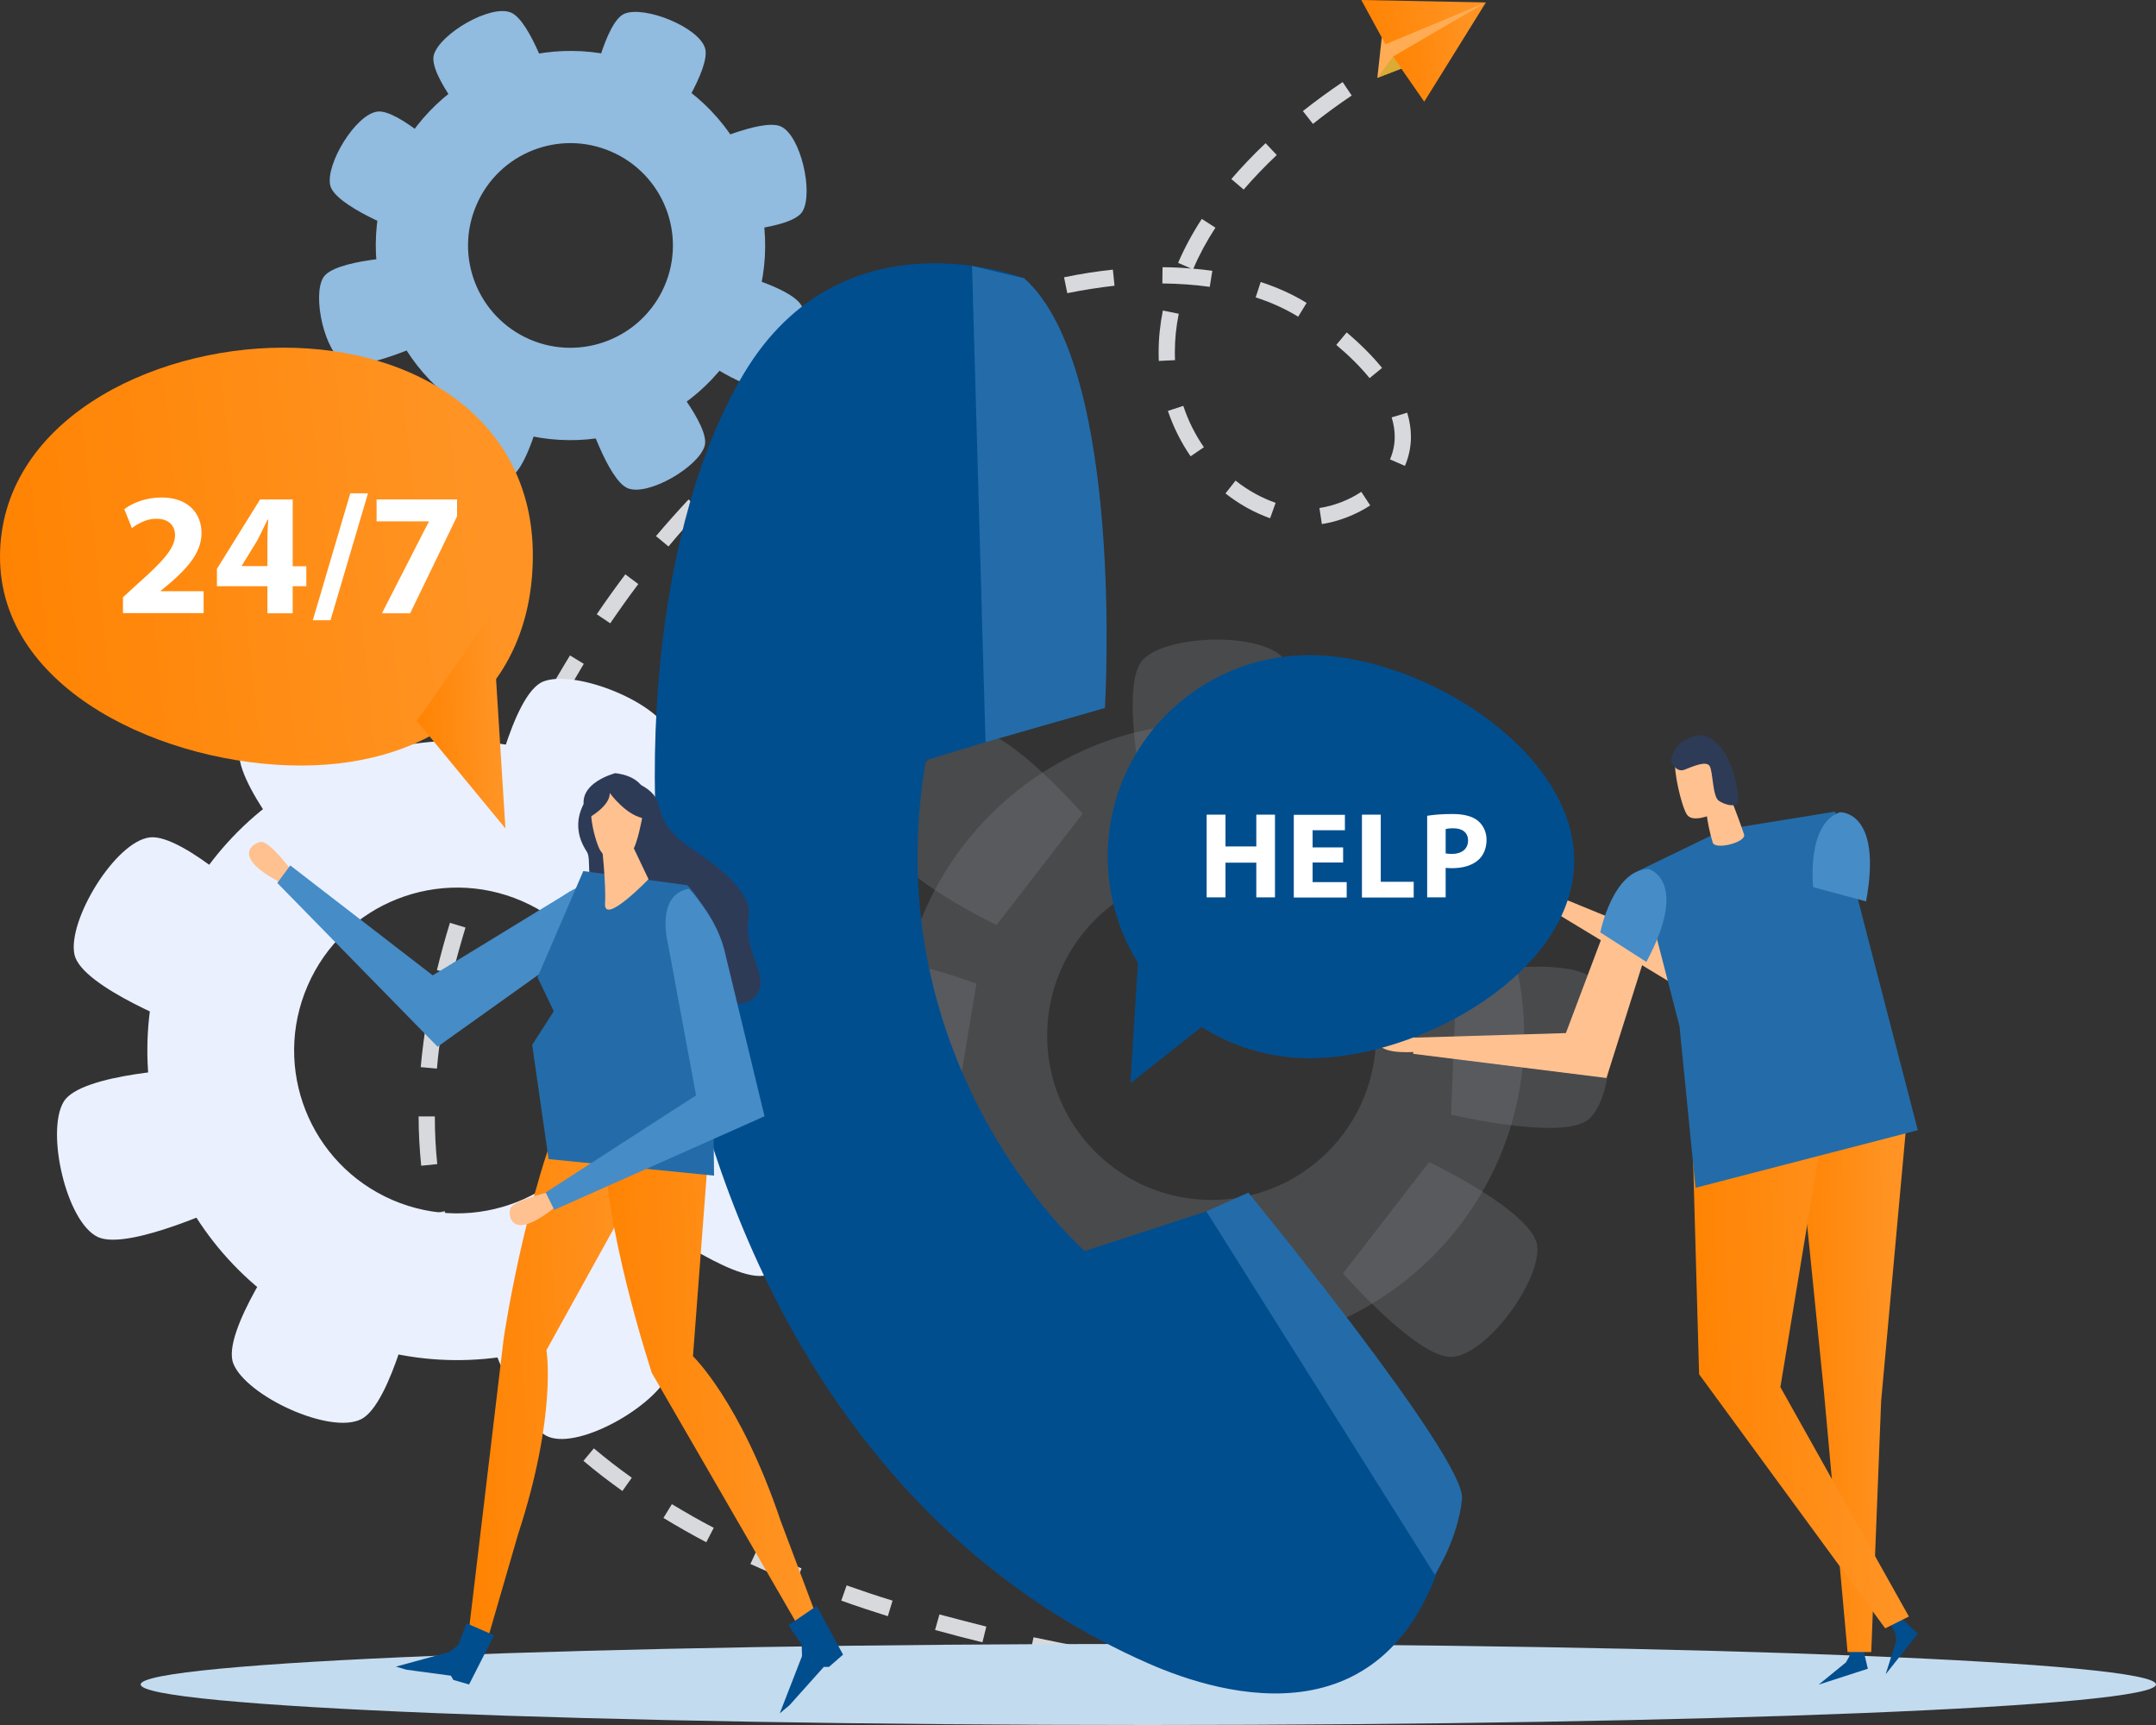 <svg width="210" height="168" viewBox="0 0 210 168" fill="none" xmlns="http://www.w3.org/2000/svg">
<rect x="0" y="0" width="210" height="168" fill="#333333" stroke="none"/>
<path d="M147.955 165.773H147.702V164.194H147.955C150.799 164.194 152.411 164.131 152.427 164.131L152.49 165.71C152.474 165.726 150.847 165.773 147.955 165.773ZM142.929 165.726C141.475 165.694 139.879 165.647 138.156 165.568L138.219 163.989C139.926 164.052 141.507 164.115 142.961 164.147L142.929 165.726ZM133.399 165.331C131.882 165.236 130.286 165.126 128.642 164.999L128.769 163.42C130.397 163.547 131.977 163.657 133.494 163.752L133.399 165.331ZM123.885 164.589C122.337 164.431 120.756 164.273 119.144 164.083L119.334 162.52C120.93 162.71 122.511 162.883 124.043 163.025L123.885 164.589ZM114.419 163.468C112.87 163.246 111.29 163.01 109.709 162.757L109.962 161.193C111.543 161.446 113.107 161.683 114.64 161.904L114.419 163.468ZM105.016 161.936C103.467 161.651 101.902 161.336 100.338 161.004L100.67 159.456C102.219 159.788 103.767 160.088 105.3 160.388L105.016 161.936ZM95.692 159.946C94.143 159.567 92.61 159.172 91.077 158.746L91.504 157.23C93.021 157.64 94.554 158.035 96.071 158.414L95.692 159.946ZM86.478 157.403C84.961 156.929 83.444 156.424 81.942 155.887L82.464 154.403C83.934 154.924 85.435 155.429 86.936 155.887L86.478 157.403ZM77.486 154.213C75.984 153.613 74.515 152.966 73.092 152.318L73.756 150.881C75.147 151.528 76.601 152.144 78.07 152.745L77.486 154.213ZM68.794 150.202C67.356 149.444 65.965 148.654 64.621 147.833L65.443 146.491C66.755 147.28 68.114 148.07 69.521 148.796L68.794 150.202ZM60.623 145.212C59.296 144.264 58.016 143.285 56.83 142.274L57.842 141.058C59.011 142.037 60.244 143.001 61.54 143.917L60.623 145.212ZM53.29 139.037C52.136 137.884 51.062 136.684 50.066 135.452L51.299 134.457C52.247 135.641 53.306 136.81 54.412 137.915L53.29 139.037ZM47.253 131.551C46.384 130.193 45.594 128.787 44.898 127.35L46.321 126.655C46.984 128.029 47.743 129.387 48.581 130.698L47.253 131.551ZM43.065 122.913C42.544 121.412 42.117 119.849 41.769 118.285L43.318 117.954C43.65 119.47 44.061 120.97 44.566 122.407L43.065 122.913ZM41.026 113.532C40.868 111.968 40.774 110.358 40.774 108.731H42.354C42.354 110.31 42.433 111.874 42.591 113.374L41.026 113.532ZM42.559 104.072L40.979 103.93C41.121 102.382 41.327 100.772 41.595 99.177L43.16 99.445C42.891 100.993 42.686 102.556 42.559 104.072ZM44.092 94.849L42.559 94.486C42.923 92.97 43.35 91.422 43.824 89.875L45.341 90.333C44.883 91.849 44.456 93.365 44.092 94.849ZM46.826 85.864L45.341 85.342C45.878 83.826 46.447 82.342 47.032 80.889L48.502 81.473C47.917 82.894 47.364 84.363 46.826 85.864ZM50.319 77.13L48.881 76.483C49.545 75.014 50.224 73.577 50.92 72.171L52.342 72.882C51.647 74.256 50.967 75.677 50.319 77.13ZM54.507 68.713L53.116 67.955C53.891 66.549 54.697 65.175 55.519 63.833L56.862 64.654C56.072 65.965 55.282 67.339 54.507 68.713ZM59.438 60.706L58.126 59.822C59.027 58.495 59.959 57.2 60.908 55.937L62.172 56.884C61.239 58.116 60.323 59.411 59.438 60.706ZM65.111 53.221L63.895 52.21C64.922 50.994 65.996 49.794 67.071 48.641L68.225 49.715C67.166 50.836 66.107 52.02 65.111 53.221ZM128.753 51.041L128.516 49.478C129.938 49.257 131.392 48.704 132.593 47.898L133.463 49.225C132.056 50.141 130.381 50.788 128.753 51.041ZM123.712 50.473C122.163 49.92 120.709 49.114 119.366 48.056L120.345 46.809C121.546 47.756 122.858 48.483 124.249 48.972L123.712 50.473ZM71.528 46.382L70.437 45.245C71.591 44.14 72.792 43.066 73.993 42.055L75.02 43.255C73.835 44.25 72.666 45.293 71.528 46.382ZM136.844 45.372L135.391 44.74C135.691 44.045 135.849 43.303 135.849 42.545C135.849 41.929 135.754 41.297 135.549 40.65L137.066 40.192C137.303 40.981 137.429 41.771 137.429 42.545C137.429 43.54 137.224 44.487 136.844 45.372ZM115.968 44.44C115.035 43.082 114.293 41.597 113.755 40.018L115.257 39.529C115.731 40.966 116.41 42.324 117.264 43.556L115.968 44.44ZM78.687 40.318L77.739 39.055C79.019 38.091 80.346 37.175 81.658 36.307L82.527 37.633C81.231 38.486 79.951 39.386 78.687 40.318ZM133.399 36.828C132.546 35.77 131.455 34.68 130.16 33.59L131.171 32.374C132.53 33.527 133.7 34.696 134.616 35.833L133.399 36.828ZM86.541 35.201L85.767 33.827C87.173 33.038 88.612 32.295 90.018 31.616L90.698 33.038C89.307 33.717 87.916 34.428 86.541 35.201ZM112.87 35.154C112.854 34.854 112.854 34.554 112.854 34.254C112.854 32.943 112.997 31.585 113.265 30.242L114.814 30.558C114.561 31.79 114.435 33.038 114.435 34.254C114.435 34.538 114.435 34.806 114.451 35.075L112.87 35.154ZM94.996 31.206L94.427 29.737C95.929 29.153 97.462 28.632 98.979 28.189L99.437 29.706C97.951 30.132 96.466 30.637 94.996 31.206ZM126.446 30.843C125.229 30.1 123.838 29.453 122.305 28.963L122.795 27.463C124.439 28 125.94 28.679 127.267 29.5L126.446 30.843ZM103.957 28.553L103.641 27.005C105.237 26.673 106.849 26.421 108.398 26.263L108.556 27.826C107.054 28 105.506 28.237 103.957 28.553ZM117.833 27.937C116.363 27.732 114.814 27.621 113.218 27.605L113.234 26.026C114.182 26.026 115.114 26.073 116.015 26.152L114.751 25.599C115.367 24.162 116.142 22.725 117.058 21.32L118.386 22.173C117.532 23.483 116.805 24.826 116.236 26.168C116.869 26.215 117.485 26.294 118.085 26.373L117.833 27.937ZM121.136 18.461L119.935 17.435C120.946 16.266 122.052 15.098 123.269 13.945L124.36 15.098C123.19 16.203 122.1 17.34 121.136 18.461ZM127.884 12.065L126.904 10.818C128.121 9.854 129.417 8.907 130.776 7.991L131.661 9.302C130.349 10.186 129.069 11.118 127.884 12.065Z" fill="#D7D9DD"/>
<path d="M210 164.052C210 166.231 166.05 168 111.843 168C57.636 168 13.702 166.231 13.702 164.052C13.702 161.873 57.652 160.104 111.843 160.104C166.05 160.104 210 161.873 210 164.052Z" fill="#C3DBEF"/>
<g opacity="0.5">
<g opacity="0.5">
<path opacity="0.5" d="M118.006 70.418C101.191 70.418 87.553 84.047 87.553 100.85C87.553 117.654 101.191 131.283 118.006 131.283C134.837 131.283 148.46 117.654 148.46 100.85C148.46 84.047 134.822 70.418 118.006 70.418ZM118.006 116.864C109.156 116.864 101.997 109.694 101.997 100.866C101.997 92.022 109.172 84.868 118.006 84.868C126.857 84.868 134.031 92.038 134.031 100.866C134.016 109.694 126.857 116.864 118.006 116.864Z" fill="#DAE2F2"/>
</g>
<g opacity="0.5">
<path opacity="0.5" d="M125.087 77.493H111.369C111.369 77.493 109.014 66.549 111.369 64.196C113.803 61.78 122.937 61.527 125.087 64.196C127.173 66.786 125.087 77.493 125.087 77.493Z" fill="#DAE2F2"/>
</g>
<g opacity="0.5">
<path opacity="0.5" d="M123.791 124.539H110.057C110.057 124.539 107.702 135.483 110.057 137.821C112.491 140.253 121.626 140.489 123.791 137.821C125.893 135.246 123.791 124.539 123.791 124.539Z" fill="#DAE2F2"/>
</g>
<g opacity="0.5">
<path opacity="0.5" d="M105.458 79.246L97.067 90.096C97.067 90.096 86.968 85.263 86.541 81.963C86.099 78.567 91.504 71.177 94.933 71.113C98.268 71.05 105.458 79.246 105.458 79.246Z" fill="#DAE2F2"/>
</g>
<g opacity="0.5">
<path opacity="0.5" d="M95.107 95.797L92.863 109.331C92.863 109.331 81.674 109.868 79.746 107.167C77.754 104.372 79.003 95.323 81.99 93.633C84.882 91.991 95.107 95.797 95.107 95.797Z" fill="#DAE2F2"/>
</g>
<g opacity="0.5">
<path opacity="0.5" d="M141.333 108.557L141.886 94.849C141.886 94.849 152.917 92.954 155.177 95.386C157.5 97.913 157.374 107.041 154.624 109.094C151.953 111.068 141.333 108.557 141.333 108.557Z" fill="#DAE2F2"/>
</g>
<g opacity="0.5">
<path opacity="0.5" d="M130.27 78.82L138.662 89.669C138.662 89.669 148.761 84.837 149.187 81.536C149.614 78.141 144.225 70.75 140.795 70.687C137.477 70.624 130.27 78.82 130.27 78.82Z" fill="#DAE2F2"/>
</g>
<g opacity="0.5">
<path opacity="0.5" d="M103.42 123.576L95.028 112.726C95.028 112.726 84.929 117.559 84.503 120.859C84.06 124.255 89.465 131.646 92.894 131.709C96.229 131.788 103.42 123.576 103.42 123.576Z" fill="#DAE2F2"/>
</g>
<g opacity="0.5">
<path opacity="0.5" d="M130.807 124.018L139.199 113.169C139.199 113.169 149.298 118.001 149.725 121.302C150.151 124.697 144.762 132.088 141.333 132.151C137.998 132.214 130.807 124.018 130.807 124.018Z" fill="#DAE2F2"/>
</g>
</g>
<path d="M56.53 74.635C41.232 68.018 23.469 75.03 16.847 90.317C10.225 105.604 17.242 123.355 32.54 129.972C47.838 136.589 65.601 129.577 72.223 114.29C78.845 99.019 71.812 81.268 56.53 74.635ZM38.214 116.864C30.169 113.374 26.471 104.041 29.964 96.002C33.441 87.964 42.797 84.268 50.841 87.758C58.885 91.249 62.583 100.582 59.09 108.62C55.598 116.659 46.258 120.338 38.214 116.864Z" fill="#EAF0FE"/>
<path d="M60.165 83.858L47.68 78.457C47.68 78.457 49.861 67.592 52.911 66.376C56.072 65.128 64.479 68.508 65.396 71.777C66.297 74.951 60.165 83.858 60.165 83.858Z" fill="#EAF0FE"/>
<path d="M40.458 126.118L27.973 120.717C27.973 120.717 21.525 129.735 22.726 132.798C23.974 135.957 32.192 139.779 35.211 138.2C38.134 136.668 40.458 126.118 40.458 126.118Z" fill="#EAF0FE"/>
<path d="M41.643 77.73L29.727 84.284C29.727 84.284 22.457 75.914 23.374 72.756C24.322 69.487 32.145 64.907 35.29 66.202C38.34 67.434 41.643 77.73 41.643 77.73Z" fill="#EAF0FE"/>
<path d="M25.713 88.69L18.332 100.108C18.332 100.108 7.949 96.192 7.254 92.97C6.543 89.654 11.252 81.915 14.618 81.552C17.922 81.205 25.713 88.69 25.713 88.69Z" fill="#EAF0FE"/>
<path d="M62.709 118.491L68.62 106.251C68.62 106.251 79.398 108.873 80.488 111.968C81.611 115.174 77.881 123.434 74.578 124.207C71.37 124.966 62.709 118.491 62.709 118.491Z" fill="#EAF0FE"/>
<path d="M64.369 87.095L67.719 100.266C67.719 100.266 78.797 99.84 80.488 97.013C82.227 94.091 80.22 85.263 77.138 83.842C74.151 82.484 64.369 87.095 64.369 87.095Z" fill="#EAF0FE"/>
<path d="M22.315 117.227L18.965 104.056C18.965 104.056 7.87 104.467 6.195 107.31C4.457 110.231 6.464 119.059 9.545 120.481C12.532 121.854 22.315 117.227 22.315 117.227Z" fill="#EAF0FE"/>
<path d="M47.048 128.392L58.964 121.839C58.964 121.839 66.234 130.209 65.317 133.367C64.369 136.636 56.546 141.216 53.401 139.921C50.351 138.689 47.048 128.392 47.048 128.392Z" fill="#EAF0FE"/>
<path d="M63.104 6.522C53.496 2.369 42.338 6.775 38.166 16.377C34.01 25.979 38.419 37.128 48.028 41.297C57.636 45.467 68.794 41.045 72.966 31.443C77.122 21.841 72.713 10.676 63.104 6.522ZM51.599 33.054C46.542 30.858 44.219 25 46.416 19.946C48.596 14.892 54.475 12.571 59.533 14.766C64.59 16.961 66.913 22.82 64.716 27.874C62.52 32.911 56.656 35.233 51.599 33.054Z" fill="#91BBDF"/>
<path d="M65.396 12.318L57.557 8.923C57.557 8.923 58.932 2.085 60.844 1.327C62.836 0.537 68.114 2.669 68.683 4.722C69.236 6.712 65.396 12.318 65.396 12.318Z" fill="#91BBDF"/>
<path d="M53.006 38.865L45.167 35.47C45.167 35.47 41.121 41.139 41.88 43.066C42.67 45.056 47.822 47.456 49.718 46.461C51.552 45.498 53.006 38.865 53.006 38.865Z" fill="#91BBDF"/>
<path d="M53.748 8.465L46.258 12.586C46.258 12.586 41.69 7.328 42.259 5.338C42.86 3.285 47.759 0.411 49.75 1.216C51.678 1.99 53.748 8.465 53.748 8.465Z" fill="#91BBDF"/>
<path d="M43.745 15.35L39.114 22.52C39.114 22.52 32.603 20.056 32.161 18.035C31.718 15.95 34.673 11.086 36.791 10.865C38.846 10.644 43.745 15.35 43.745 15.35Z" fill="#91BBDF"/>
<path d="M66.992 34.064L70.706 26.373C70.706 26.373 77.486 28.016 78.165 29.974C78.876 31.995 76.537 37.175 74.451 37.665C72.428 38.139 66.992 34.064 66.992 34.064Z" fill="#91BBDF"/>
<path d="M68.035 14.355L70.137 22.631C70.137 22.631 77.106 22.362 78.165 20.593C79.256 18.761 77.991 13.202 76.063 12.318C74.183 11.45 68.035 14.355 68.035 14.355Z" fill="#91BBDF"/>
<path d="M41.611 33.275L39.509 25C39.509 25 32.54 25.268 31.481 27.037C30.391 28.869 31.655 34.428 33.583 35.312C35.464 36.181 41.611 33.275 41.611 33.275Z" fill="#91BBDF"/>
<path d="M57.146 40.302L64.637 36.18C64.637 36.18 69.204 41.439 68.636 43.429C68.035 45.482 63.12 48.356 61.145 47.551C59.217 46.761 57.146 40.302 57.146 40.302Z" fill="#91BBDF"/>
<path d="M72.46 36.37C55.55 64.623 60.67 139.495 111.843 161.999C119.129 165.205 136.039 170.148 141.112 149.396L118.591 117.622L105.648 121.839C105.648 121.839 85.103 103.851 90.176 74.051L103.072 70.118L99.753 27.1C99.753 27.084 82.116 20.23 72.46 36.37Z" fill="#014E8F"/>
<path d="M94.68 25.9L95.992 72.282L107.623 68.95C107.623 68.95 109.615 35.865 99.753 27.1L94.68 25.9Z" fill="#236CA9"/>
<path d="M117.501 117.969L139.752 153.36C139.752 153.36 142.028 149.902 142.407 145.954C142.787 142.021 121.594 116.153 121.594 116.153L117.501 117.969Z" fill="#236CA9"/>
<path d="M0 54.247C0 67.323 16.215 74.556 29.3 74.556C42.386 74.556 51.9 67.149 51.9 54.073C51.9 40.997 40.695 33.859 27.609 33.859C14.524 33.859 0 41.171 0 54.247Z" fill="url(#paint0_linear)"/>
<path d="M49.229 80.683L40.6 70.213L47.917 59.758L49.229 80.683Z" fill="url(#paint1_linear)"/>
<path d="M55.534 106.283L64.574 110.989L53.227 131.488C53.227 131.488 54.286 137.758 50.461 149.428L47.459 159.772L45.578 159.567L49.055 130.398C49.055 130.398 51.093 116.327 55.534 106.283Z" fill="url(#paint2_linear)"/>
<path d="M48.122 159.267L45.452 158.098L44.63 160.214L43.761 160.893L38.561 162.315L39.588 162.615L43.919 163.199L44.156 163.61L45.689 164.052L48.122 159.267Z" fill="#014E8F"/>
<path d="M58.869 110.105L69.126 110.547L67.498 132.088C67.498 132.088 72.112 136.478 76.032 148.102L79.825 158.193L78.197 159.141L63.483 133.699C63.499 133.683 58.569 118.949 58.869 110.105Z" fill="url(#paint3_linear)"/>
<path d="M79.54 156.408L76.79 158.288L78.086 160.151L78.118 161.288L75.953 166.863L76.901 166.073L80.236 162.346H80.741L82.116 161.146L79.54 156.408Z" fill="#014E8F"/>
<path d="M60.797 75.867C60.797 75.867 63.689 76.435 64.147 78.346C64.606 80.257 65.38 81.315 67.593 82.8C69.805 84.284 73.282 86.906 72.934 89.164C72.334 92.765 74.831 94.644 73.851 96.602C72.887 98.56 70.358 97.629 69.6 96.602C68.825 95.576 63.152 90.633 62.298 88.785C61.445 86.937 59.043 88.185 58.031 86.921C57.02 85.674 57.62 83.668 57.162 82.957C55.455 80.352 56.625 78.125 58.11 76.593C59.612 75.077 60.797 75.867 60.797 75.867Z" fill="#2E3B57"/>
<path d="M28.494 84.9C28.494 84.9 26.282 81.915 25.428 81.994C24.717 82.057 22.315 83.431 27.53 86.053L28.494 84.9Z" fill="#FFC190"/>
<path d="M56.277 92.196L42.623 101.94L27.009 85.99L28.273 84.284L42.148 94.992L54.87 87.222C54.87 87.222 58.948 84.253 60.702 87.127C60.686 87.111 59.074 90.191 56.277 92.196Z" fill="#468CC7"/>
<path d="M66.929 86.211C66.929 86.211 68.983 88.043 70.121 92.717C71.259 97.392 69.426 103.709 69.426 103.709L69.552 114.495L53.432 112.884L51.836 101.766L53.938 98.482L52.358 95.181L56.814 84.837L66.929 86.211Z" fill="#236CA9"/>
<path d="M61.334 81.773L63.167 85.627C63.167 85.627 58.821 90.143 58.932 88.027C59.043 86.053 58.616 82.279 58.616 82.279L61.334 81.773Z" fill="#FFC190"/>
<path d="M61.287 76.341C61.792 77.13 62.772 78.678 62.504 79.894C62.235 81.11 61.872 83.258 60.67 83.984C59.469 84.711 58.869 83.321 58.505 82.879C58.142 82.453 56.593 77.825 58.442 76.309C59.849 75.156 60.907 75.741 61.287 76.341Z" fill="#FFC190"/>
<path d="M59.39 77.225C59.39 77.225 61.034 79.515 62.851 79.72C62.851 79.72 64.226 75.82 59.928 75.298C59.928 75.298 55.36 76.467 57.336 79.641C57.336 79.657 59.454 78.488 59.39 77.225Z" fill="#2E3B57"/>
<path d="M53.59 116.074C53.59 116.074 49.971 116.896 49.703 117.701C49.466 118.38 49.766 121.128 54.27 117.401L53.59 116.074Z" fill="#FFC190"/>
<path d="M70.532 92.433L74.467 108.715L53.986 117.827L53.148 116.138L67.798 106.678L65.08 92.022C65.08 92.022 63.768 87.159 67.087 86.558C67.087 86.558 69.663 89.117 70.532 92.433Z" fill="#468CC7"/>
<path d="M11.979 59.727V58.163L13.417 56.853C15.835 54.689 17.021 53.442 17.052 52.147C17.052 51.246 16.499 50.52 15.219 50.52C14.271 50.52 13.433 50.994 12.848 51.436L12.106 49.588C12.943 48.956 14.239 48.451 15.741 48.451C18.253 48.451 19.628 49.92 19.628 51.925C19.628 53.789 18.285 55.273 16.673 56.695L15.646 57.548V57.579H19.834V59.711H11.979V59.727Z" fill="white"/>
<path d="M26.044 59.727V57.09H21.13V55.4L25.333 48.641H28.51V55.147H29.837V57.09H28.51V59.727H26.044ZM26.044 55.131V52.684C26.044 52.02 26.076 51.341 26.124 50.615H26.06C25.697 51.325 25.412 51.973 25.033 52.684L23.547 55.1V55.131H26.044Z" fill="white"/>
<path d="M30.47 60.406L34.12 48.041H35.843L32.192 60.406H30.47Z" fill="white"/>
<path d="M44.519 48.641V50.283L39.952 59.727H37.202L41.769 50.804V50.773H36.681V48.641H44.519Z" fill="white"/>
<path d="M136.481 6.68L134.158 7.58L134.585 3.664L144.731 0.237L136.481 6.68Z" fill="#FFAC55"/>
<path d="M138.725 9.902L144.731 0.237L135.675 5.511L138.725 9.902Z" fill="url(#paint4_linear)"/>
<path d="M144.731 0.237L134.948 4.311L132.593 0L144.731 0.237Z" fill="url(#paint5_linear)"/>
<path d="M134.158 7.58L135.675 5.511L136.481 6.68L134.158 7.58Z" fill="#DBAB33"/>
<path d="M160.74 91.486L156.473 104.988L137.651 102.635L137.777 101.056L152.522 100.614L156.963 88.817C156.963 88.817 158.148 84.727 160.803 85.737C160.819 85.722 161.577 88.691 160.74 91.486Z" fill="#FFC190"/>
<path d="M138.14 101.198C138.14 101.198 135.248 99.966 134.664 100.377C134.158 100.724 133.004 102.746 137.935 102.446L138.14 101.198Z" fill="#FFC190"/>
<path d="M177.223 88.169L167.804 98.766L151.589 88.943L152.364 87.553L166.002 93.144L174.884 84.19C174.884 84.19 177.634 80.936 179.657 82.942C179.641 82.926 179.12 85.943 177.223 88.169Z" fill="#FFC190"/>
<path d="M152.617 87.822C152.617 87.822 150.483 85.516 149.772 85.658C149.171 85.769 147.291 87.159 151.906 88.88L152.617 87.822Z" fill="#FFC190"/>
<path d="M181.269 159.709L180.305 159.788L180.147 161.272L179.799 161.904L177.144 164.068L181.933 162.52L181.269 159.709Z" fill="#014E8F"/>
<path d="M184.698 157.135L183.955 157.735L184.619 159.061L184.698 159.788L183.671 163.057L186.8 159.109L184.698 157.135Z" fill="#014E8F"/>
<path d="M185.931 106.789L183.228 136.447L182.264 160.893H179.957L177.65 135.483L174.758 106.789H185.931Z" fill="url(#paint6_linear)"/>
<path d="M164.738 106.789L165.497 133.841L183.624 158.588L185.931 157.435L173.414 135.089L177.839 108.32V106.789H164.738Z" fill="url(#paint7_linear)"/>
<path d="M186.8 110.073L165.149 115.68L163.584 99.919L159.665 84.774L167.836 80.81L178.756 79.041L182.533 93.649L186.8 110.073Z" fill="#236CA9"/>
<path d="M160.582 84.632C160.582 84.632 164.627 85.722 160.36 93.681L155.872 90.807C155.872 90.791 157.105 84.679 160.582 84.632Z" fill="#468CC7"/>
<path d="M179.214 79.104C179.214 79.104 183.402 78.915 181.759 87.79L176.607 86.4C176.607 86.416 175.927 80.226 179.214 79.104Z" fill="#468CC7"/>
<path d="M169.874 81.268C170.127 82.026 167.061 82.816 166.824 82.058C166.16 79.878 166.129 78.141 166.129 78.141L168.168 76.72C168.183 76.72 169.369 79.704 169.874 81.268Z" fill="#FFC190"/>
<path d="M166.856 79.278C166.65 79.357 164.833 80.178 164.296 79.31C163.758 78.457 162.968 74.983 163.189 74.035C163.411 73.087 164.754 72.219 165.528 72.329C166.287 72.44 168.657 73.94 168.515 77.588C168.499 77.588 167.946 78.867 166.856 79.278Z" fill="#FFC190"/>
<path d="M162.763 74.145C162.763 74.145 163.237 75.283 164.059 74.967C164.865 74.651 166.239 74.035 166.54 74.635C166.856 75.235 166.808 77.557 167.409 77.983C167.994 78.394 169.29 78.757 169.321 77.904C169.353 77.051 168.594 72.061 165.734 71.587C165.75 71.587 163.047 71.713 162.763 74.145Z" fill="#2E3B57"/>
<path d="M153.328 83.826C153.328 94.676 138.393 103.062 127.536 103.062C116.679 103.062 107.892 94.265 107.892 83.431C107.892 72.582 116.695 63.801 127.536 63.801C138.393 63.786 153.328 72.977 153.328 83.826Z" fill="#014E8F"/>
<path d="M110.105 105.494L117.042 100.014L111.195 88.138L110.105 105.494Z" fill="#014E8F"/>
<path d="M119.366 79.341V82.437H122.368V79.341H124.186V87.395H122.368V84.016H119.366V87.395H117.532V79.341H119.366Z" fill="white"/>
<path d="M130.823 84H127.852V85.911H131.171V87.411H126.019V79.357H130.997V80.858H127.852V82.531H130.823V84Z" fill="white"/>
<path d="M132.657 79.341H134.49V85.879H137.698V87.411H132.657V79.341Z" fill="white"/>
<path d="M139.01 79.452C139.579 79.357 140.369 79.278 141.475 79.278C142.597 79.278 143.403 79.499 143.94 79.926C144.446 80.336 144.794 80.999 144.794 81.789C144.794 82.579 144.525 83.242 144.051 83.7C143.435 84.284 142.502 84.553 141.428 84.553C141.191 84.553 140.969 84.537 140.811 84.521V87.395H139.01V79.452ZM140.811 83.116C140.969 83.147 141.159 83.163 141.428 83.163C142.392 83.163 142.992 82.674 142.992 81.852C142.992 81.11 142.471 80.668 141.57 80.668C141.191 80.668 140.953 80.699 140.811 80.747V83.116Z" fill="white"/>
<defs>
<linearGradient id="paint0_linear" x1="45.117" y1="33.859" x2="-2.053" y2="38.768" gradientUnits="userSpaceOnUse">
<stop stop-color="#FF9424"/>
<stop offset="1" stop-color="#FF8302"/>
</linearGradient>
<linearGradient id="paint1_linear" x1="48.101" y1="59.758" x2="40.182" y2="60.025" gradientUnits="userSpaceOnUse">
<stop stop-color="#FF9424"/>
<stop offset="1" stop-color="#FF8302"/>
</linearGradient>
<linearGradient id="paint2_linear" x1="62.092" y1="106.283" x2="44.654" y2="106.789" gradientUnits="userSpaceOnUse">
<stop stop-color="#FF9424"/>
<stop offset="1" stop-color="#FF8302"/>
</linearGradient>
<linearGradient id="paint3_linear" x1="77.084" y1="110.105" x2="57.843" y2="110.776" gradientUnits="userSpaceOnUse">
<stop stop-color="#FF9424"/>
<stop offset="1" stop-color="#FF8302"/>
</linearGradient>
<linearGradient id="paint4_linear" x1="143.547" y1="0.237" x2="135.276" y2="0.869" gradientUnits="userSpaceOnUse">
<stop stop-color="#FF9424"/>
<stop offset="1" stop-color="#FF8302"/>
</linearGradient>
<linearGradient id="paint5_linear" x1="143.144" y1="4.04704e-07" x2="132.553" y2="2.433" gradientUnits="userSpaceOnUse">
<stop stop-color="#FF9424"/>
<stop offset="1" stop-color="#FF8302"/>
</linearGradient>
<linearGradient id="paint6_linear" x1="184.471" y1="106.789" x2="174.209" y2="106.962" gradientUnits="userSpaceOnUse">
<stop stop-color="#FF9424"/>
<stop offset="1" stop-color="#FF8302"/>
</linearGradient>
<linearGradient id="paint7_linear" x1="183.161" y1="106.789" x2="163.713" y2="107.438" gradientUnits="userSpaceOnUse">
<stop stop-color="#FF9424"/>
<stop offset="1" stop-color="#FF8302"/>
</linearGradient>
</defs>
</svg>
